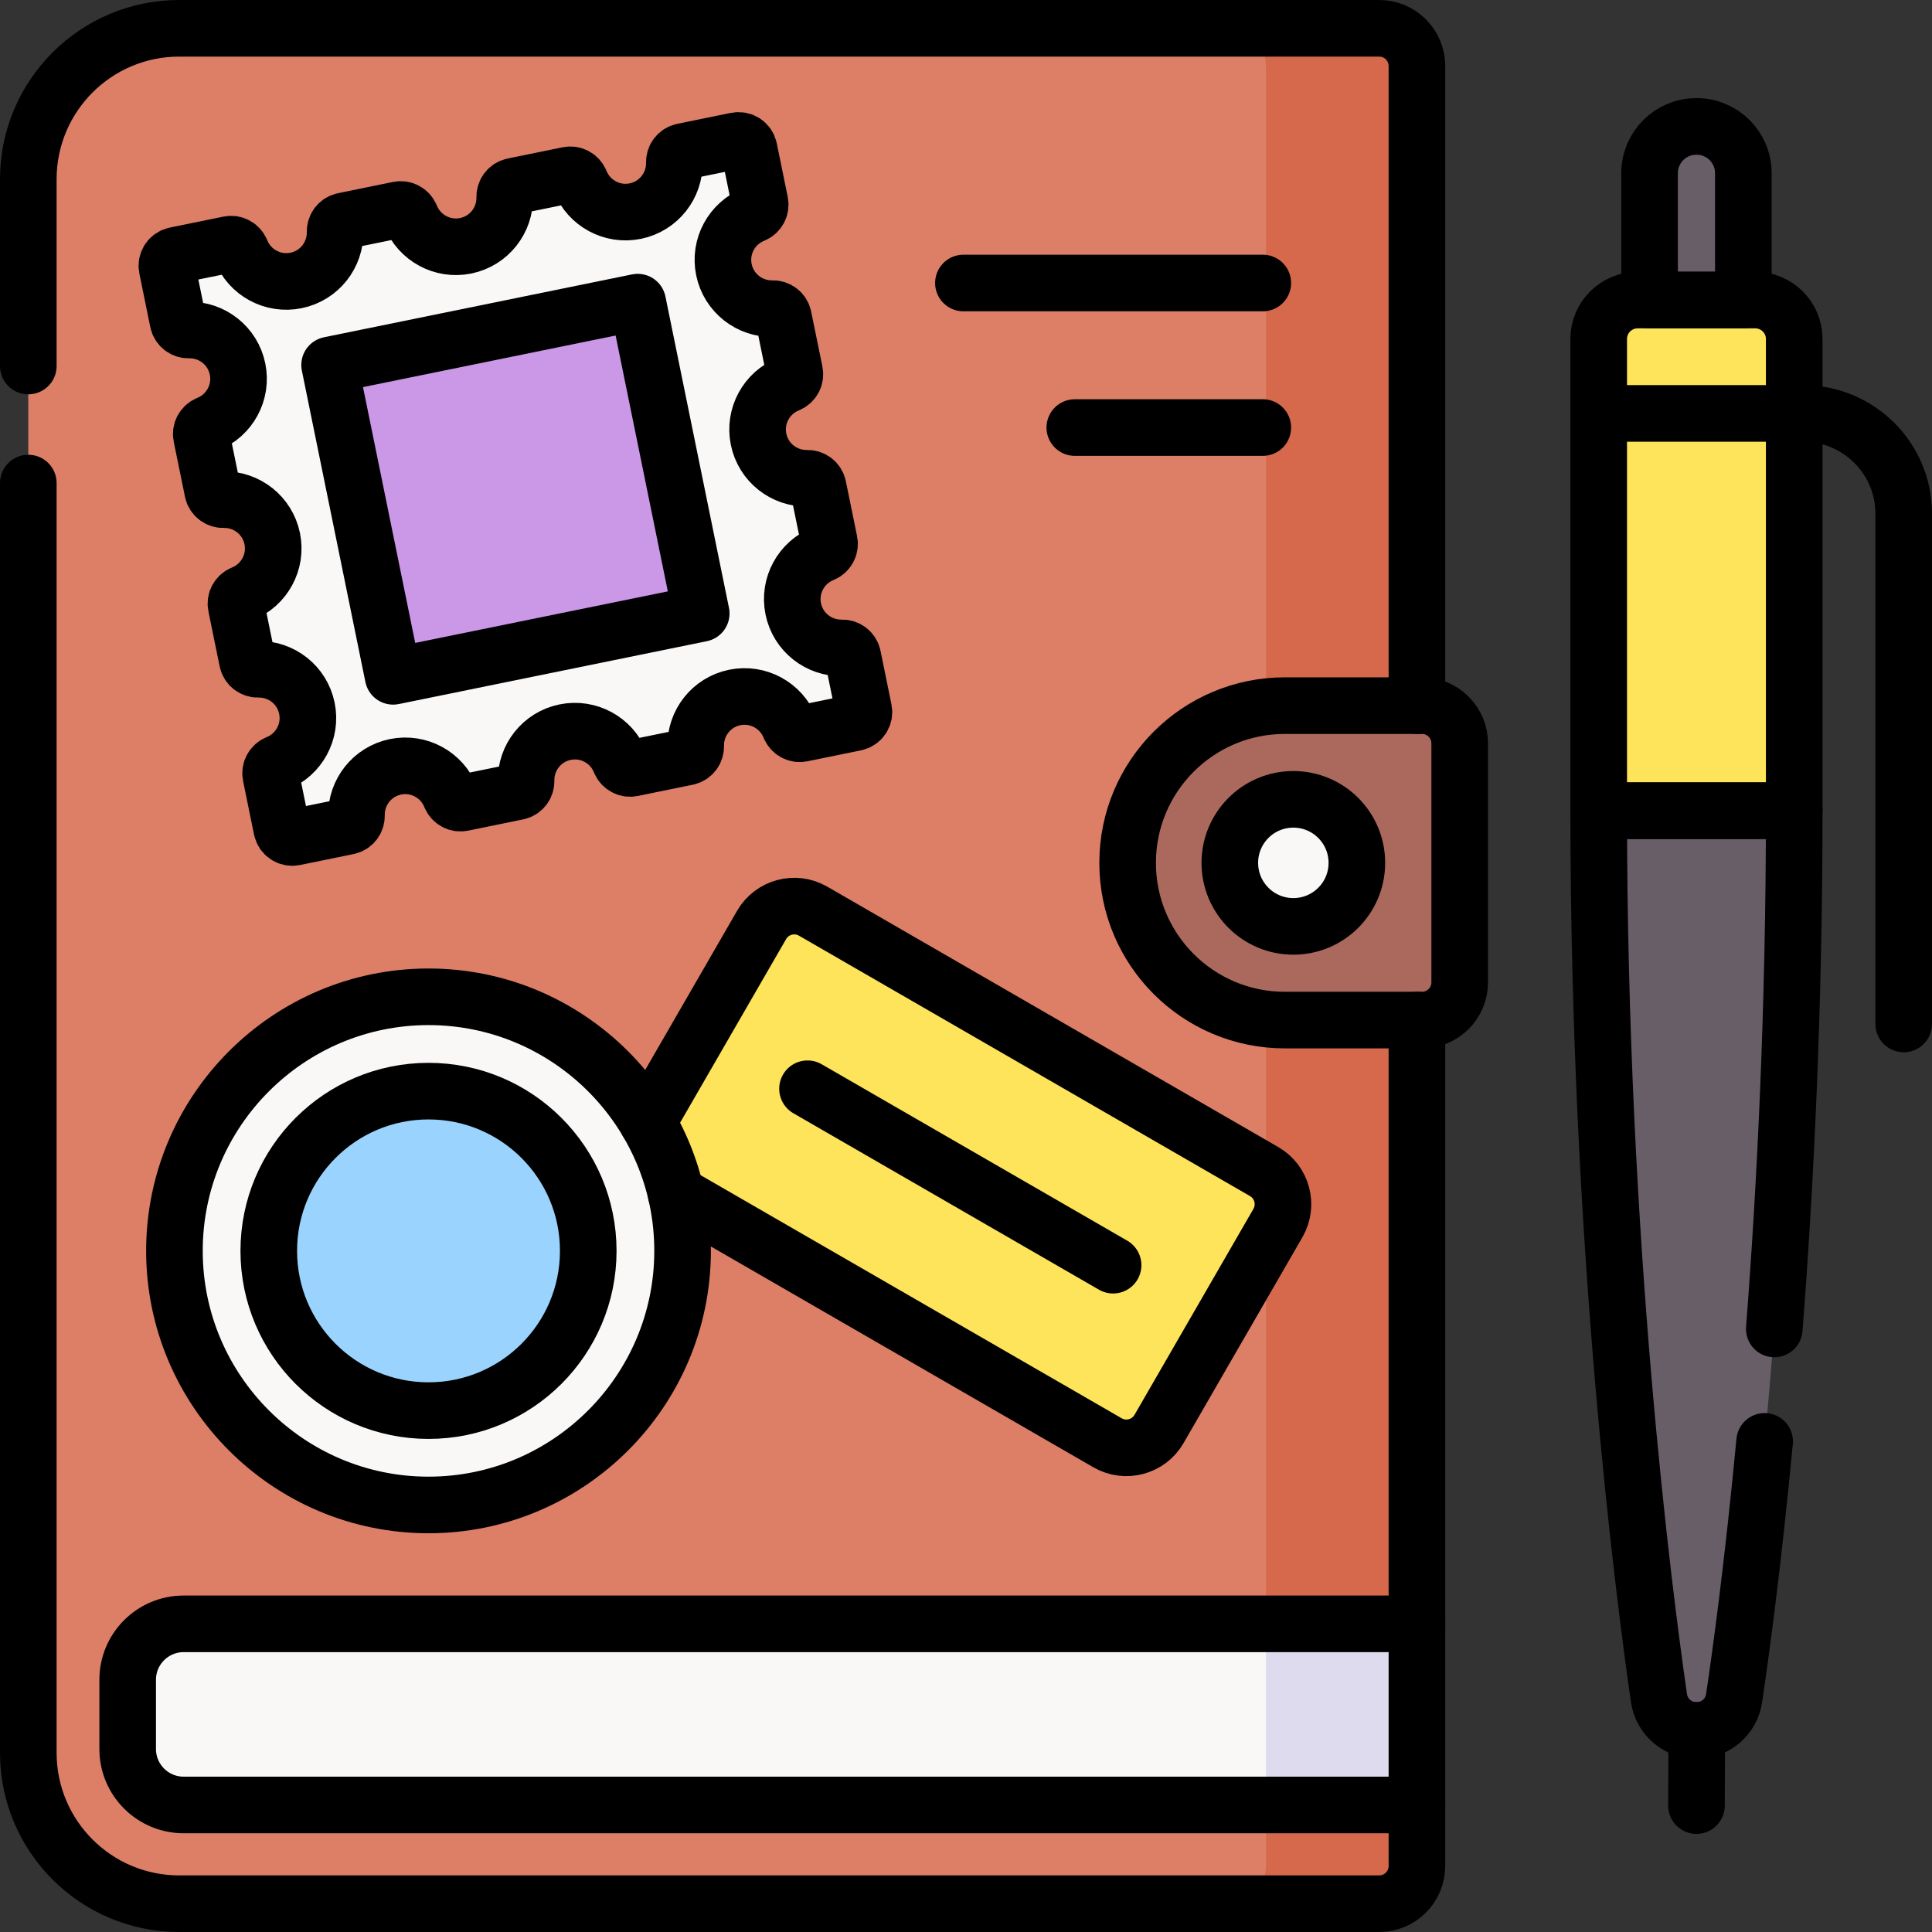<?xml version="1.0" encoding="UTF-8"?>
<svg xmlns="http://www.w3.org/2000/svg" xmlns:xlink="http://www.w3.org/1999/xlink" version="1.1" id="Capa_1" x="0px" y="0px" viewBox="0 0 512 512" style="enable-background:new 0 0 512 512;" xml:space="preserve" width="512" height="512">
<rect x="0" y="0" width="512" height="512" fill="#333333" stroke="none"/>
<g>
	<g>
		<g>
			<g>
				<path style="fill:#DD7F66;" d="M365.5,504.5h-318c-22.091,0-40-17.909-40-40v-417c0-22.091,17.909-40,40-40h318&#10;&#9;&#9;&#9;&#9;&#9;c5.523,0,10,4.477,10,10v412.833l-10,24l10,24V494.5C375.5,500.023,371.023,504.5,365.5,504.5z"/>
				<path style="fill:#D6694B;" d="M365.5,7.5h-40c5.523,0,10,4.477,10,10v477c0,5.523-4.477,10-10,10h40c5.523,0,10-4.477,10-10&#10;&#9;&#9;&#9;&#9;&#9;v-16.167L365.5,449l10-18.667V17.5C375.5,11.977,371.023,7.5,365.5,7.5z"/>
				<g>
					<g>
						<path style="fill:#FAF7F7;" d="M180.961,40.175c-1.351,0.276-2.281,1.487-2.254,2.866c0.119,6.115-4.132,11.635-10.339,12.904&#10;&#9;&#9;&#9;&#9;&#9;&#9;&#9;c-6.207,1.269-12.284-2.14-14.574-7.811c-0.516-1.279-1.847-2.028-3.198-1.751l-14.586,2.982&#10;&#9;&#9;&#9;&#9;&#9;&#9;&#9;c-1.351,0.276-2.281,1.487-2.254,2.866c0.119,6.115-4.132,11.635-10.339,12.904c-6.207,1.269-12.284-2.14-14.574-7.811&#10;&#9;&#9;&#9;&#9;&#9;&#9;&#9;c-0.516-1.279-1.847-2.028-3.198-1.752l-14.586,2.982c-1.351,0.276-2.281,1.487-2.254,2.866&#10;&#9;&#9;&#9;&#9;&#9;&#9;&#9;c0.119,6.115-4.132,11.635-10.339,12.904c-6.207,1.269-12.284-2.14-14.574-7.811c-0.516-1.279-1.847-2.028-3.198-1.752&#10;&#9;&#9;&#9;&#9;&#9;&#9;&#9;l-14.205,2.904c-1.53,0.313-2.517,1.807-2.205,3.338l2.904,14.206c0.276,1.351,1.487,2.281,2.866,2.254&#10;&#9;&#9;&#9;&#9;&#9;&#9;&#9;c6.115-0.119,11.635,4.132,12.904,10.339c1.269,6.207-2.14,12.284-7.811,14.574c-1.279,0.516-2.028,1.847-1.752,3.198&#10;&#9;&#9;&#9;&#9;&#9;&#9;&#9;l2.982,14.586c0.276,1.351,1.487,2.281,2.866,2.254c6.115-0.119,11.635,4.132,12.904,10.339&#10;&#9;&#9;&#9;&#9;&#9;&#9;&#9;c1.269,6.207-2.14,12.284-7.811,14.574c-1.279,0.516-2.028,1.847-1.752,3.198l2.982,14.586&#10;&#9;&#9;&#9;&#9;&#9;&#9;&#9;c0.276,1.351,1.487,2.281,2.866,2.254c6.115-0.119,11.635,4.132,12.904,10.339s-2.14,12.284-7.811,14.574&#10;&#9;&#9;&#9;&#9;&#9;&#9;&#9;c-1.279,0.516-2.028,1.847-1.752,3.198l2.904,14.206c0.313,1.53,1.807,2.517,3.338,2.205l14.205-2.904&#10;&#9;&#9;&#9;&#9;&#9;&#9;&#9;c1.351-0.276,2.281-1.487,2.254-2.866c-0.119-6.115,4.132-11.635,10.339-12.904c6.207-1.269,12.284,2.14,14.574,7.811&#10;&#9;&#9;&#9;&#9;&#9;&#9;&#9;c0.516,1.279,1.847,2.028,3.198,1.751l14.586-2.982c1.351-0.276,2.281-1.487,2.254-2.866&#10;&#9;&#9;&#9;&#9;&#9;&#9;&#9;c-0.119-6.115,4.132-11.635,10.339-12.904s12.284,2.14,14.574,7.811c0.516,1.279,1.847,2.028,3.198,1.751l14.586-2.982&#10;&#9;&#9;&#9;&#9;&#9;&#9;&#9;c1.351-0.276,2.281-1.487,2.254-2.866c-0.119-6.115,4.132-11.635,10.339-12.904c6.207-1.269,12.284,2.14,14.574,7.811&#10;&#9;&#9;&#9;&#9;&#9;&#9;&#9;c0.516,1.279,1.847,2.028,3.198,1.751l14.205-2.904c1.53-0.313,2.517-1.807,2.205-3.338l-2.904-14.206&#10;&#9;&#9;&#9;&#9;&#9;&#9;&#9;c-0.276-1.351-1.487-2.281-2.866-2.254c-6.115,0.119-11.635-4.132-12.904-10.339c-1.269-6.207,2.14-12.284,7.811-14.574&#10;&#9;&#9;&#9;&#9;&#9;&#9;&#9;c1.279-0.516,2.028-1.847,1.752-3.198l-2.982-14.586c-0.276-1.351-1.487-2.281-2.866-2.254&#10;&#9;&#9;&#9;&#9;&#9;&#9;&#9;c-6.115,0.119-11.635-4.132-12.904-10.339c-1.269-6.207,2.14-12.284,7.811-14.574c1.279-0.516,2.028-1.847,1.751-3.198&#10;&#9;&#9;&#9;&#9;&#9;&#9;&#9;l-2.982-14.586c-0.276-1.351-1.487-2.281-2.866-2.254c-6.115,0.119-11.635-4.132-12.904-10.339&#10;&#9;&#9;&#9;&#9;&#9;&#9;&#9;c-1.269-6.207,2.14-12.284,7.811-14.574c1.279-0.516,2.028-1.847,1.752-3.198l-2.904-14.206&#10;&#9;&#9;&#9;&#9;&#9;&#9;&#9;c-0.313-1.53-1.807-2.517-3.338-2.205L180.961,40.175z"/>
					</g>
					
						<rect x="94.934" y="87.487" transform="matrix(0.98 -0.2 0.2 0.98 -23.185 29.982)" style="fill:#CB97E7;" width="83.313" height="84.183"/>
				</g>
				<path style="fill:#FAF7F7;" d="M375.5,478.333H48.671c-8.194,0-14.837-6.643-14.837-14.837v-18.326&#10;&#9;&#9;&#9;&#9;&#9;c0-8.194,6.643-14.837,14.837-14.837H375.5V478.333z"/>
				<rect x="335.5" y="430.333" style="fill:#DEDBEE;" width="40" height="48"/>
				<path style="fill:#AB695D;" d="M340.5,270.333h36.333c5.523,0,10-4.477,10-10V197c0-5.523-4.477-10-10-10H340.5&#10;&#9;&#9;&#9;&#9;&#9;c-23.012,0-41.667,18.655-41.667,41.667v0C298.833,251.679,317.488,270.333,340.5,270.333z"/>
				<path style="fill:#FEE45A;" d="M293.498,382.349l-119.512-69c-4.783-2.761-6.422-8.877-3.66-13.66l31.5-54.56&#10;&#9;&#9;&#9;&#9;&#9;c2.761-4.783,8.877-6.422,13.66-3.66l119.512,69c4.783,2.761,6.422,8.877,3.66,13.66l-31.5,54.56&#10;&#9;&#9;&#9;&#9;&#9;C304.396,383.472,298.281,385.11,293.498,382.349z"/>
			</g>
			<g>
				<path style="fill:#FAF7F7;" d="M113.559,398.829c-37.128,0-67.333-30.205-67.333-67.333s30.205-67.334,67.333-67.334&#10;&#9;&#9;&#9;&#9;&#9;s67.334,30.206,67.334,67.334S150.687,398.829,113.559,398.829z"/>
				<circle style="fill:#9AD4FE;" cx="113.56" cy="331.495" r="42.333"/>
			</g>
			<circle style="fill:#FAF7F7;" cx="342.749" cy="228.667" r="16.835"/>
		</g>
		<g>
			<path style="fill:#685E68;" d="M449.614,33.5h-0.07c-6.842,0-12.389,5.547-12.389,12.389v59.923h24.849V45.889&#10;&#9;&#9;&#9;&#9;C462.004,39.047,456.457,33.5,449.614,33.5z"/>
			<line style="fill:none;" x1="449.579" y1="450.679" x2="449.579" y2="478.5"/>
			<path style="fill:#FEE45A;" d="M475.485,89.818v125.021l-25.906,31.495l-25.906-31.495V89.818&#10;&#9;&#9;&#9;&#9;c0-5.691,4.639-10.304,10.362-10.304h31.087C470.846,79.514,475.485,84.127,475.485,89.818z"/>
			<path style="fill:#685E68;" d="M423.674,214.838h51.812c0,118.215-11.883,208.041-15.933,235.219&#10;&#9;&#9;&#9;&#9;c-0.73,4.9-4.936,8.521-9.89,8.521h-0.124c-4.971,0-9.185-3.648-9.897-8.568C435.626,422.282,423.674,330.069,423.674,214.838z"/>
		</g>
	</g>
	<g>
		<g>
			<g>
				<path style="fill:none;stroke:#000000;stroke-width:15;stroke-linecap:round;stroke-linejoin:round;stroke-miterlimit:10;" d="&#10;&#9;&#9;&#9;&#9;&#9;M7.5,97V47.5c0-22.091,17.909-40,40-40h318c5.523,0,10,4.477,10,10V187"/>
				<path style="fill:none;stroke:#000000;stroke-width:15;stroke-linecap:round;stroke-linejoin:round;stroke-miterlimit:10;" d="&#10;&#9;&#9;&#9;&#9;&#9;M375.5,270.333V494.5c0,5.523-4.477,10-10,10h-318c-22.091,0-40-17.909-40-40V128.018"/>
				<g>
					<g>
						
							<path style="fill:none;stroke:#000000;stroke-width:15;stroke-linecap:round;stroke-linejoin:round;stroke-miterlimit:10;" d="&#10;&#9;&#9;&#9;&#9;&#9;&#9;&#9;M180.961,40.175c-1.351,0.276-2.281,1.487-2.254,2.866c0.119,6.115-4.132,11.635-10.339,12.904&#10;&#9;&#9;&#9;&#9;&#9;&#9;&#9;c-6.207,1.269-12.284-2.14-14.574-7.811c-0.516-1.279-1.847-2.028-3.198-1.751l-14.586,2.982&#10;&#9;&#9;&#9;&#9;&#9;&#9;&#9;c-1.351,0.276-2.281,1.487-2.254,2.866c0.119,6.115-4.132,11.635-10.339,12.904c-6.207,1.269-12.284-2.14-14.574-7.811&#10;&#9;&#9;&#9;&#9;&#9;&#9;&#9;c-0.516-1.279-1.847-2.028-3.198-1.752l-14.586,2.982c-1.351,0.276-2.281,1.487-2.254,2.866&#10;&#9;&#9;&#9;&#9;&#9;&#9;&#9;c0.119,6.115-4.132,11.635-10.339,12.904c-6.207,1.269-12.284-2.14-14.574-7.811c-0.516-1.279-1.847-2.028-3.198-1.752&#10;&#9;&#9;&#9;&#9;&#9;&#9;&#9;l-14.205,2.904c-1.53,0.313-2.517,1.807-2.205,3.338l2.904,14.206c0.276,1.351,1.487,2.281,2.866,2.254&#10;&#9;&#9;&#9;&#9;&#9;&#9;&#9;c6.115-0.119,11.635,4.132,12.904,10.339c1.269,6.207-2.14,12.284-7.811,14.574c-1.279,0.516-2.028,1.847-1.752,3.198&#10;&#9;&#9;&#9;&#9;&#9;&#9;&#9;l2.982,14.586c0.276,1.351,1.487,2.281,2.866,2.254c6.115-0.119,11.635,4.132,12.904,10.339&#10;&#9;&#9;&#9;&#9;&#9;&#9;&#9;c1.269,6.207-2.14,12.284-7.811,14.574c-1.279,0.516-2.028,1.847-1.752,3.198l2.982,14.586&#10;&#9;&#9;&#9;&#9;&#9;&#9;&#9;c0.276,1.351,1.487,2.281,2.866,2.254c6.115-0.119,11.635,4.132,12.904,10.339s-2.14,12.284-7.811,14.574&#10;&#9;&#9;&#9;&#9;&#9;&#9;&#9;c-1.279,0.516-2.028,1.847-1.752,3.198l2.904,14.206c0.313,1.53,1.807,2.517,3.338,2.205l14.205-2.904&#10;&#9;&#9;&#9;&#9;&#9;&#9;&#9;c1.351-0.276,2.281-1.487,2.254-2.866c-0.119-6.115,4.132-11.635,10.339-12.904c6.207-1.269,12.284,2.14,14.574,7.811&#10;&#9;&#9;&#9;&#9;&#9;&#9;&#9;c0.516,1.279,1.847,2.028,3.198,1.751l14.586-2.982c1.351-0.276,2.281-1.487,2.254-2.866&#10;&#9;&#9;&#9;&#9;&#9;&#9;&#9;c-0.119-6.115,4.132-11.635,10.339-12.904s12.284,2.14,14.574,7.811c0.516,1.279,1.847,2.028,3.198,1.751l14.586-2.982&#10;&#9;&#9;&#9;&#9;&#9;&#9;&#9;c1.351-0.276,2.281-1.487,2.254-2.866c-0.119-6.115,4.132-11.635,10.339-12.904c6.207-1.269,12.284,2.14,14.574,7.811&#10;&#9;&#9;&#9;&#9;&#9;&#9;&#9;c0.516,1.279,1.847,2.028,3.198,1.751l14.205-2.904c1.53-0.313,2.517-1.807,2.205-3.338l-2.904-14.206&#10;&#9;&#9;&#9;&#9;&#9;&#9;&#9;c-0.276-1.351-1.487-2.281-2.866-2.254c-6.115,0.119-11.635-4.132-12.904-10.339c-1.269-6.207,2.14-12.284,7.811-14.574&#10;&#9;&#9;&#9;&#9;&#9;&#9;&#9;c1.279-0.516,2.028-1.847,1.752-3.198l-2.982-14.586c-0.276-1.351-1.487-2.281-2.866-2.254&#10;&#9;&#9;&#9;&#9;&#9;&#9;&#9;c-6.115,0.119-11.635-4.132-12.904-10.339c-1.269-6.207,2.14-12.284,7.811-14.574c1.279-0.516,2.028-1.847,1.751-3.198&#10;&#9;&#9;&#9;&#9;&#9;&#9;&#9;l-2.982-14.586c-0.276-1.351-1.487-2.281-2.866-2.254c-6.115,0.119-11.635-4.132-12.904-10.339&#10;&#9;&#9;&#9;&#9;&#9;&#9;&#9;c-1.269-6.207,2.14-12.284,7.811-14.574c1.279-0.516,2.028-1.847,1.752-3.198l-2.904-14.206&#10;&#9;&#9;&#9;&#9;&#9;&#9;&#9;c-0.313-1.53-1.807-2.517-3.338-2.205L180.961,40.175z"/>
					</g>
					
						<rect x="94.934" y="87.487" transform="matrix(0.98 -0.2 0.2 0.98 -23.185 29.982)" style="fill:none;stroke:#000000;stroke-width:15;stroke-linecap:round;stroke-linejoin:round;stroke-miterlimit:10;" width="83.313" height="84.183"/>
				</g>
				<path style="fill:none;stroke:#000000;stroke-width:15;stroke-linecap:round;stroke-linejoin:round;stroke-miterlimit:10;" d="&#10;&#9;&#9;&#9;&#9;&#9;M375.5,478.333H48.671c-8.194,0-14.837-6.643-14.837-14.837v-18.326c0-8.194,6.643-14.837,14.837-14.837H375.5"/>
				<path style="fill:none;stroke:#000000;stroke-width:15;stroke-linecap:round;stroke-linejoin:round;stroke-miterlimit:10;" d="&#10;&#9;&#9;&#9;&#9;&#9;M340.5,270.333h36.333c5.523,0,10-4.477,10-10V197c0-5.523-4.477-10-10-10H340.5c-23.012,0-41.667,18.655-41.667,41.667v0&#10;&#9;&#9;&#9;&#9;&#9;C298.833,251.679,317.488,270.333,340.5,270.333z"/>
				<path style="fill:none;stroke:#000000;stroke-width:15;stroke-linecap:round;stroke-linejoin:round;stroke-miterlimit:10;" d="&#10;&#9;&#9;&#9;&#9;&#9;M171.624,297.44l30.202-52.311c2.761-4.783,8.877-6.422,13.66-3.66l119.512,69c4.783,2.761,6.422,8.877,3.66,13.66l-31.5,54.56&#10;&#9;&#9;&#9;&#9;&#9;c-2.761,4.783-8.877,6.422-13.66,3.66l-114.324-66.005"/>
			</g>
			<g>
				<path style="fill:none;stroke:#000000;stroke-width:15;stroke-linecap:round;stroke-linejoin:round;stroke-miterlimit:10;" d="&#10;&#9;&#9;&#9;&#9;&#9;M113.559,398.829c-37.128,0-67.333-30.205-67.333-67.333s30.205-67.334,67.333-67.334s67.334,30.206,67.334,67.334&#10;&#9;&#9;&#9;&#9;&#9;S150.687,398.829,113.559,398.829z"/>
				
					<circle style="fill:none;stroke:#000000;stroke-width:15;stroke-linecap:round;stroke-linejoin:round;stroke-miterlimit:10;" cx="113.56" cy="331.495" r="42.333"/>
			</g>
			
				<line style="fill:none;stroke:#000000;stroke-width:15;stroke-linecap:round;stroke-linejoin:round;stroke-miterlimit:10;" x1="213.999" y1="288.53" x2="294.985" y2="335.287"/>
			<g>
				
					<line style="fill:none;stroke:#000000;stroke-width:15;stroke-linecap:round;stroke-linejoin:round;stroke-miterlimit:10;" x1="334.655" y1="75" x2="255.314" y2="75"/>
				
					<line style="fill:none;stroke:#000000;stroke-width:15;stroke-linecap:round;stroke-linejoin:round;stroke-miterlimit:10;" x1="334.655" y1="113.306" x2="284.833" y2="113.306"/>
			</g>
			
				<circle style="fill:none;stroke:#000000;stroke-width:15;stroke-linecap:round;stroke-linejoin:round;stroke-miterlimit:10;" cx="342.749" cy="228.667" r="16.835"/>
		</g>
		<g>
			
				<line style="fill:none;stroke:#000000;stroke-width:15;stroke-linecap:round;stroke-linejoin:round;stroke-miterlimit:10;" x1="449.662" y1="458.579" x2="449.579" y2="478.5"/>
			<path style="fill:none;stroke:#000000;stroke-width:15;stroke-linecap:round;stroke-linejoin:round;stroke-miterlimit:10;" d="&#10;&#9;&#9;&#9;&#9;M475.485,89.818v125.021h-51.812V89.818c0-5.691,4.639-10.304,10.362-10.304h31.087&#10;&#9;&#9;&#9;&#9;C470.846,79.514,475.485,84.127,475.485,89.818z"/>
			<path style="fill:none;stroke:#000000;stroke-width:15;stroke-linecap:round;stroke-linejoin:round;stroke-miterlimit:10;" d="&#10;&#9;&#9;&#9;&#9;M423.674,109.559h54.128c14.745,0,26.698,11.886,26.698,26.548v135.251"/>
			<path style="fill:none;stroke:#000000;stroke-width:15;stroke-linecap:round;stroke-linejoin:round;stroke-miterlimit:10;" d="&#10;&#9;&#9;&#9;&#9;M470.208,352.181c2.948-38.236,5.278-85.003,5.278-137.343h-51.812c0,115.23,11.952,207.444,15.968,235.173&#10;&#9;&#9;&#9;&#9;c0.713,4.92,4.926,8.568,9.897,8.568h0.124c4.954,0,9.16-3.621,9.89-8.521c1.759-11.806,4.996-35.437,8.095-68.076"/>
			<path style="fill:none;stroke:#000000;stroke-width:15;stroke-linecap:round;stroke-linejoin:round;stroke-miterlimit:10;" d="&#10;&#9;&#9;&#9;&#9;M449.614,33.5h-0.07c-6.842,0-12.389,5.547-12.389,12.389v33.624h24.849V45.889C462.004,39.047,456.457,33.5,449.614,33.5z"/>
		</g>
	</g>
</g>















</svg>
